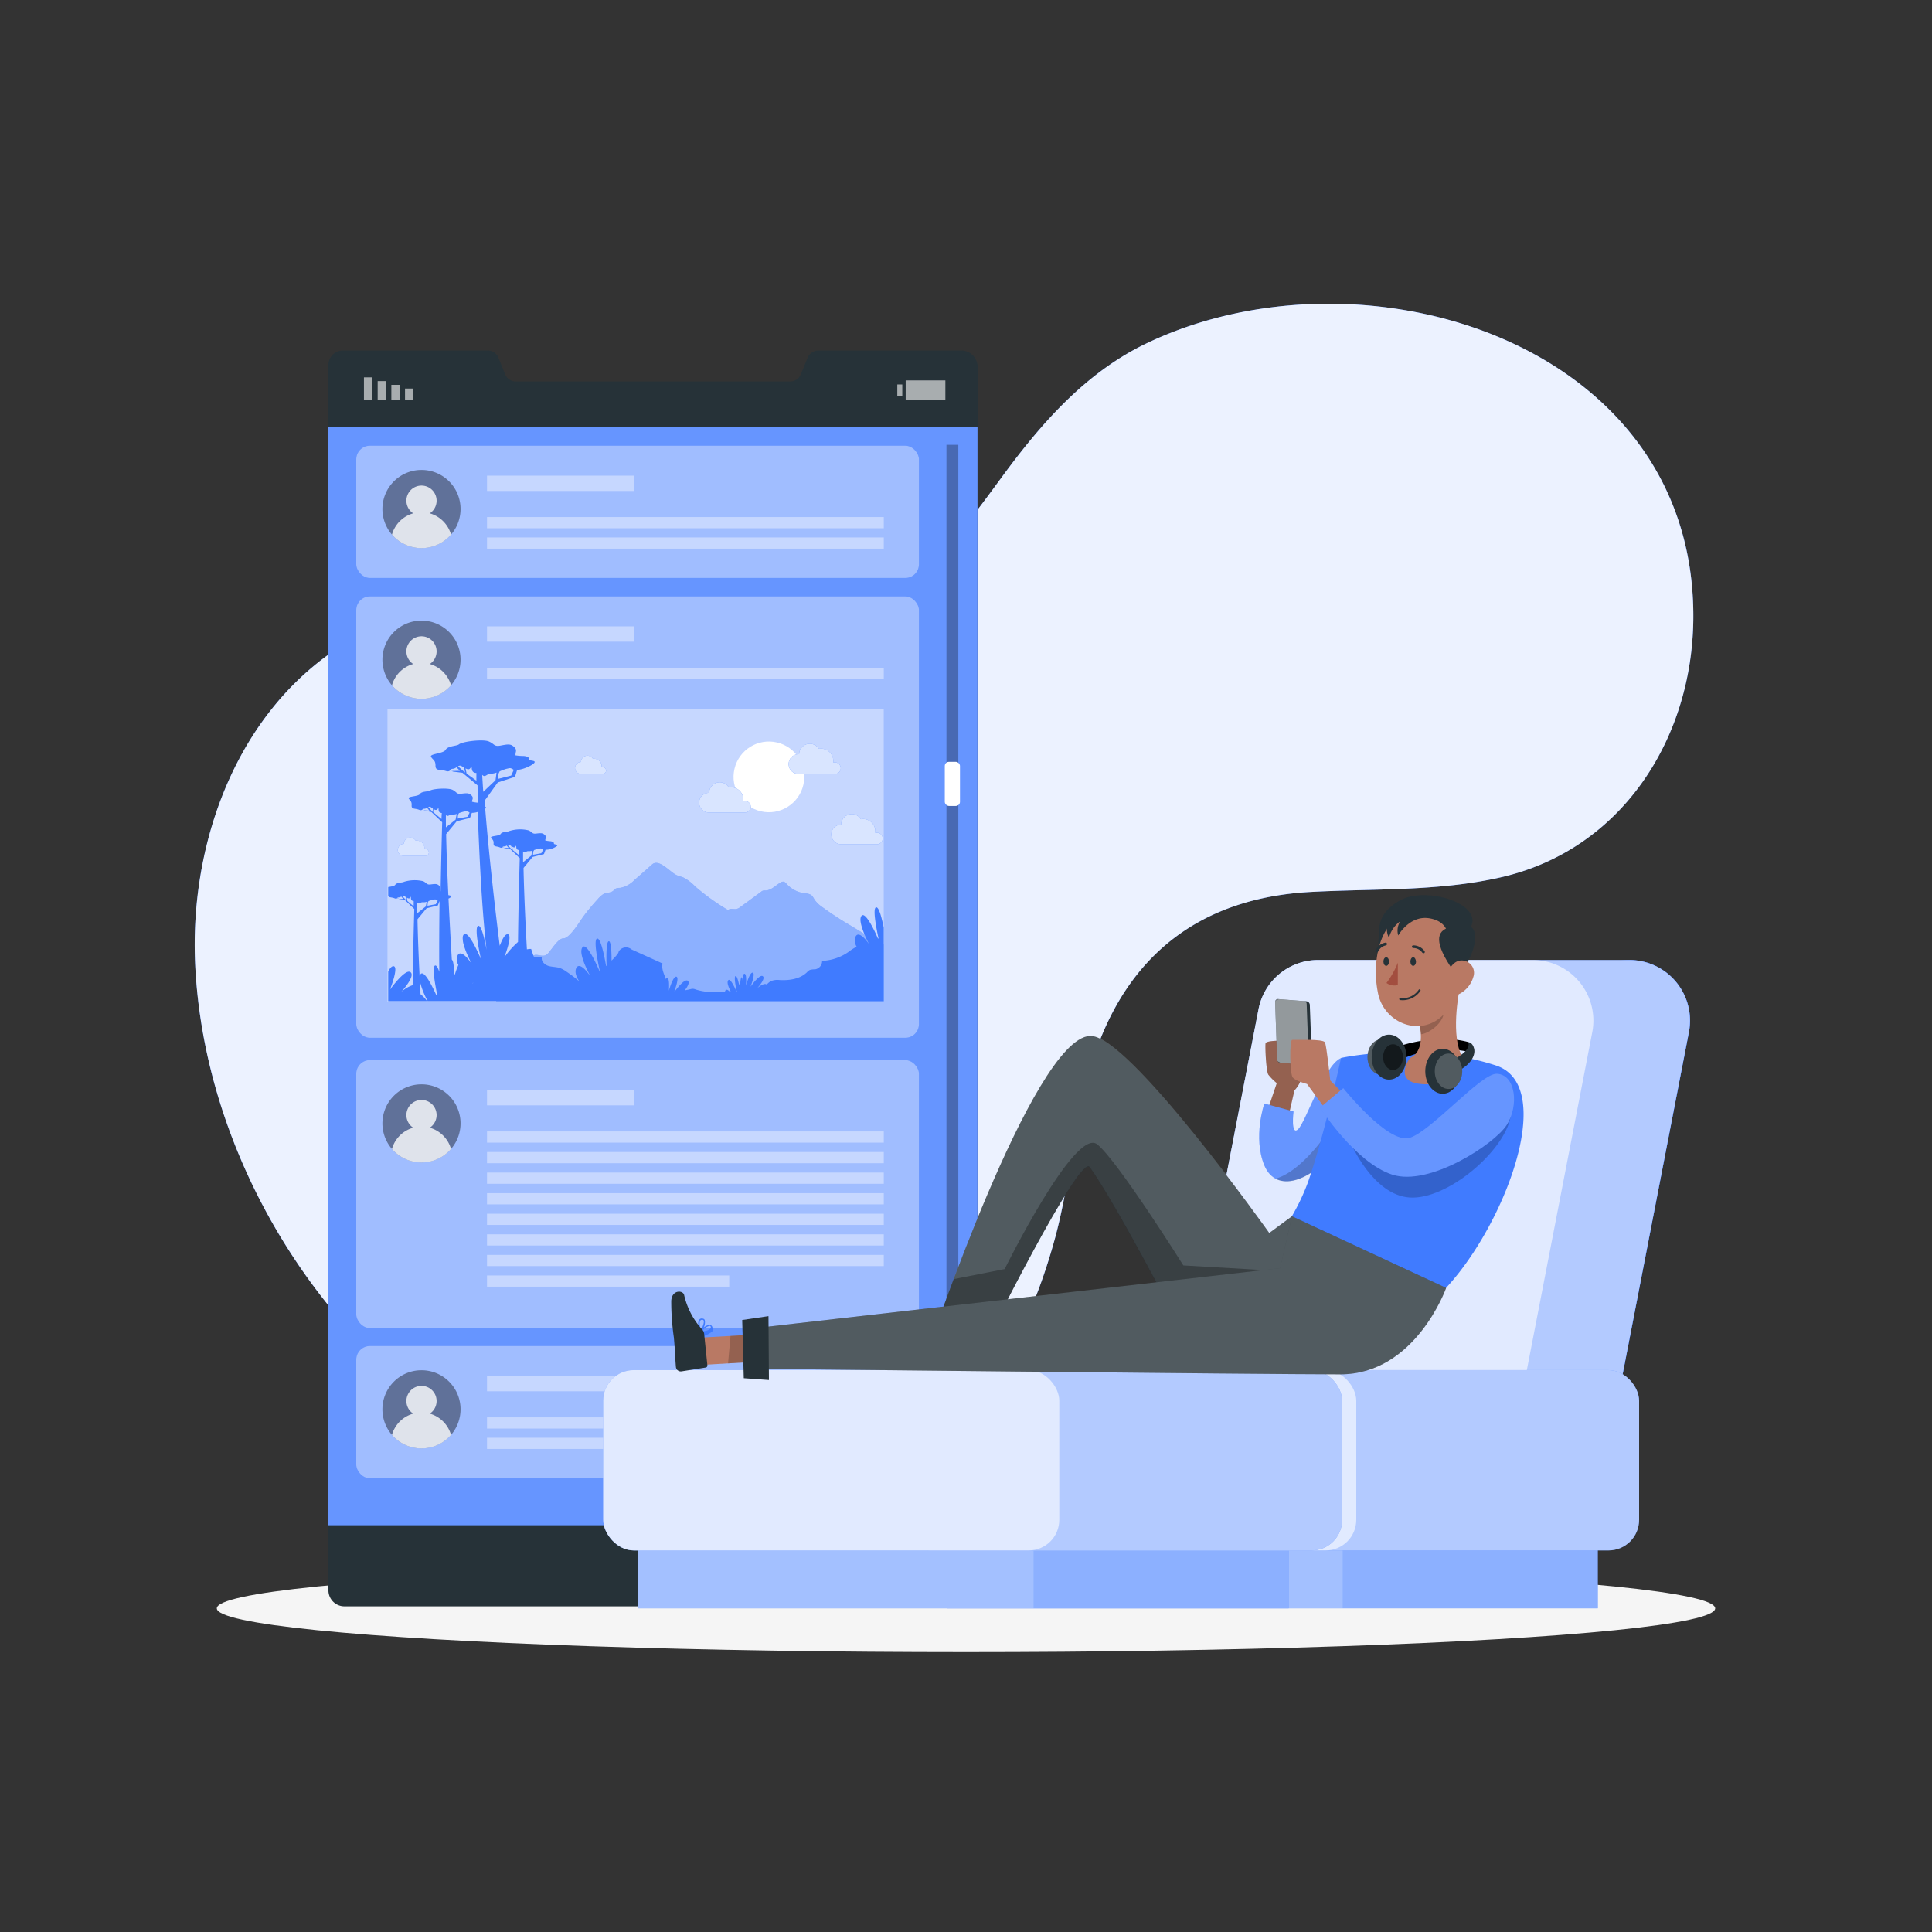 <svg xmlns="http://www.w3.org/2000/svg" viewBox="0 0 500 500"><rect x="0" y="0" width="500" height="500" fill="#333333" stroke="none"/><g id="freepik--background-simple--inject-5"><path d="M100.13,160.44A93.06,93.06,0,0,0,84.2,170c-24.46,18.21-35.14,50.24-33.67,79.89,2.36,47.63,30.31,94.94,70.46,120.36,28.16,17.84,66.05,25.22,98.63,15.3,29.94-9.12,45.45-36.21,53.31-64.73,4.23-15.37,5-31.5,10-46.81,8.87-27.27,28.19-41.66,56.33-43.18,16.37-.88,33-.11,49.09-3.77,31.43-7.12,49.69-36,49.88-67.11.45-71.3-85.28-97.9-141.44-71.12-15.66,7.47-27.14,20.53-37.25,34.28-7.46,10.14-14.91,20.59-25.07,28-19.88,14.54-44.09,4.94-65.76,1.18C145.75,148.3,121.23,150.52,100.13,160.44Z" style="fill:#407BFF"></path><path d="M100.13,160.44A93.06,93.06,0,0,0,84.2,170c-24.46,18.21-35.14,50.24-33.67,79.89,2.36,47.63,30.31,94.94,70.46,120.36,28.16,17.84,66.05,25.22,98.63,15.3,29.94-9.12,45.45-36.21,53.31-64.73,4.23-15.37,5-31.5,10-46.81,8.87-27.27,28.19-41.66,56.33-43.18,16.37-.88,33-.11,49.09-3.77,31.43-7.12,49.69-36,49.88-67.11.45-71.3-85.28-97.9-141.44-71.12-15.66,7.47-27.14,20.53-37.25,34.28-7.46,10.14-14.91,20.59-25.07,28-19.88,14.54-44.09,4.94-65.76,1.18C145.75,148.3,121.23,150.52,100.13,160.44Z" style="fill:#fff;opacity:0.9"></path></g><g id="freepik--Shadow--inject-5"><ellipse id="freepik--path--inject-5" cx="250" cy="416.24" rx="193.89" ry="11.32" style="fill:#f5f5f5"></ellipse></g><g id="freepik--Interface--inject-5"><path d="M253,95V411.1a4.62,4.62,0,0,1-4.69,4.62H89.16A4.14,4.14,0,0,1,85,411.48V94.6a3.73,3.73,0,0,1,3.59-3.88h37.78A2.94,2.94,0,0,1,129,92.6l1.73,4.26a2.94,2.94,0,0,0,2.69,1.86h71.13a2.91,2.91,0,0,0,2.69-1.83L209,92.61a3,3,0,0,1,2.69-1.89h37.18A4.22,4.22,0,0,1,253,95Z" style="fill:#263238"></path><rect x="84.97" y="110.47" width="168" height="284.25" style="fill:#407BFF"></rect><rect x="84.97" y="110.47" width="168" height="284.25" style="fill:#fff;opacity:0.2;isolation:isolate"></rect><rect x="104.82" y="100.56" width="2.17" height="2.9" transform="translate(211.81 204.02) rotate(180)" style="fill:#fff;opacity:0.6;isolation:isolate"></rect><rect x="101.28" y="99.6" width="2.17" height="3.86" transform="translate(204.73 203.06) rotate(180)" style="fill:#fff;opacity:0.6;isolation:isolate"></rect><rect x="97.73" y="98.63" width="2.17" height="4.83" transform="translate(197.64 202.09) rotate(180)" style="fill:#fff;opacity:0.6;isolation:isolate"></rect><rect x="94.19" y="97.66" width="2.17" height="5.8" transform="translate(190.55 201.12) rotate(180)" style="fill:#fff;opacity:0.6;isolation:isolate"></rect><rect x="232.22" y="99.5" width="1.29" height="2.9" style="fill:#fff;opacity:0.6;isolation:isolate"></rect><rect x="234.39" y="98.45" width="10.27" height="5.01" transform="translate(479.05 201.91) rotate(180)" style="fill:#fff;opacity:0.6;isolation:isolate"></rect><rect x="92.2" y="115.35" width="145.62" height="34.23" rx="3.53" style="fill:#407BFF"></rect><rect x="92.2" y="115.35" width="145.62" height="34.23" rx="3.53" style="fill:#fff;opacity:0.5"></rect><path d="M119.19,131.73a10.11,10.11,0,1,1-10.11-10.11A10.1,10.1,0,0,1,119.19,131.73Z" style="opacity:0.4;isolation:isolate"></path><path d="M116.73,138.35a10.1,10.1,0,0,1-15.29,0,7.94,7.94,0,0,1,5.5-5.5,3.91,3.91,0,1,1,4.29,0A8,8,0,0,1,116.73,138.35Z" style="fill:#fff;opacity:0.8"></path><rect x="126.04" y="123.1" width="38.09" height="3.96" style="fill:#fff;opacity:0.4"></rect><rect x="126.04" y="133.81" width="102.68" height="2.9" style="fill:#fff;opacity:0.4"></rect><rect x="126.04" y="139.09" width="102.68" height="2.9" style="fill:#fff;opacity:0.4"></rect><rect x="92.2" y="154.35" width="145.62" height="114.23" rx="3.53" style="fill:#407BFF"></rect><rect x="92.2" y="154.35" width="145.62" height="114.23" rx="3.53" style="fill:#fff;opacity:0.5"></rect><path d="M119.19,170.73a10.11,10.11,0,1,1-10.11-10.11A10.1,10.1,0,0,1,119.19,170.73Z" style="opacity:0.4;isolation:isolate"></path><path d="M116.73,177.35a10.1,10.1,0,0,1-15.29,0,7.94,7.94,0,0,1,5.5-5.5,3.91,3.91,0,1,1,4.29,0A8,8,0,0,1,116.73,177.35Z" style="fill:#fff;opacity:0.8"></path><rect x="126.04" y="162.1" width="38.09" height="3.96" style="fill:#fff;opacity:0.4"></rect><rect x="126.04" y="172.81" width="102.68" height="2.9" style="fill:#fff;opacity:0.4"></rect><rect x="100.28" y="183.59" width="128.43" height="75.63" style="fill:#fff;opacity:0.4"></rect><path d="M228.71,244.46v14.76H128.38c1-1.71,2.11-3.38,3.24-5s3-4.86,5-5.8a2.58,2.58,0,0,1,.58-.18l.59-.78.13-.08a2.25,2.25,0,0,1,.38-.19c.65-.3,2,.45,2.95,0,.15-.1.31-.21.46-.33,1-1,2.71-4,4.06-4,1.69.08,4.53-4.84,5.41-5.95a52,52,0,0,1,3.5-4.18,6.54,6.54,0,0,1,1.48-1.35c.85-.45,1.85-.21,2.62-.91a3.35,3.35,0,0,1,.57-.5,2.55,2.55,0,0,1,1.1-.18,6.81,6.81,0,0,0,3.7-2c1.54-1.35,3.08-2.69,4.6-4.06,1.81-1.62,4.65,2,6.41,2.78.56.24,1.17.37,1.73.61a11.4,11.4,0,0,1,3,2.28,59,59,0,0,0,8.55,6.14c.51-.57,1.46-.14,2.21-.3a2.71,2.71,0,0,0,1-.54l5.33-3.91a1.23,1.23,0,0,1,.82-.34c1.64.15,2.79-1.22,4.12-2a1.36,1.36,0,0,1,.79-.28c.37,0,.64.35.9.62a7.58,7.58,0,0,0,4.62,2.4,3.35,3.35,0,0,1,1.75.47,4.19,4.19,0,0,1,.78,1.11,7.67,7.67,0,0,0,1.92,1.89,83.59,83.59,0,0,0,7.28,4.77l3.73,2.27.06,0c1.16.7,2.33,1.41,3.54,2C227.78,244,228.26,244.25,228.71,244.46Z" style="fill:#407BFF"></path><path d="M228.71,244.46v14.76H128.38c1-1.71,2.11-3.38,3.24-5s3-4.86,5-5.8a2.58,2.58,0,0,1,.58-.18l.59-.78.13-.08a2.25,2.25,0,0,1,.38-.19c.65-.3,2,.45,2.95,0,.15-.1.31-.21.46-.33,1-1,2.71-4,4.06-4,1.69.08,4.53-4.84,5.41-5.95a52,52,0,0,1,3.5-4.18,6.54,6.54,0,0,1,1.48-1.35c.85-.45,1.85-.21,2.62-.91a3.35,3.35,0,0,1,.57-.5,2.55,2.55,0,0,1,1.1-.18,6.81,6.81,0,0,0,3.7-2c1.54-1.35,3.08-2.69,4.6-4.06,1.81-1.62,4.65,2,6.41,2.78.56.24,1.17.37,1.73.61a11.4,11.4,0,0,1,3,2.28,59,59,0,0,0,8.55,6.14c.51-.57,1.46-.14,2.21-.3a2.71,2.71,0,0,0,1-.54l5.33-3.91a1.23,1.23,0,0,1,.82-.34c1.64.15,2.79-1.22,4.12-2a1.36,1.36,0,0,1,.79-.28c.37,0,.64.35.9.62a7.58,7.58,0,0,0,4.62,2.4,3.35,3.35,0,0,1,1.75.47,4.19,4.19,0,0,1,.78,1.11,7.67,7.67,0,0,0,1.92,1.89,83.59,83.59,0,0,0,7.28,4.77l3.73,2.27.06,0c1.16.7,2.33,1.41,3.54,2C227.78,244,228.26,244.25,228.71,244.46Z" style="fill:#fff;opacity:0.4"></path><circle cx="198.99" cy="201.07" r="9.15" transform="translate(-42.41 348.54) rotate(-76.72)" style="fill:#fff"></circle><path d="M217.58,198.79a1.5,1.5,0,0,0-1.92-1.43,3.44,3.44,0,0,0,0-.46,3.15,3.15,0,0,0-3.15-3.15,3.81,3.81,0,0,0-.59.05,2.76,2.76,0,0,0-5.11,1.4h0a2.55,2.55,0,1,0,0,5.09h9.33A1.48,1.48,0,0,0,217.58,198.79Z" style="fill:#407BFF"></path><path d="M194.29,208.78a1.49,1.49,0,0,0-1.49-1.49,1.55,1.55,0,0,0-.43.07,3.57,3.57,0,0,0,0-.46,3.17,3.17,0,0,0-3.16-3.16,2.78,2.78,0,0,0-.58.06,2.75,2.75,0,0,0-5.11,1.39h-.05a2.54,2.54,0,1,0,0,5.08h9.33A1.49,1.49,0,0,0,194.29,208.78Z" style="fill:#407BFF"></path><path d="M228.45,217a1.49,1.49,0,0,0-1.49-1.49,1.54,1.54,0,0,0-.43.06,3.29,3.29,0,0,0,0-.45,3.15,3.15,0,0,0-3.15-3.16,2.78,2.78,0,0,0-.58.06,2.76,2.76,0,0,0-5.12,1.39h0a2.54,2.54,0,0,0,0,5.08H227A1.49,1.49,0,0,0,228.45,217Z" style="fill:#407BFF"></path><path d="M111,220.64a.9.9,0,0,0-.9-.9,1.09,1.09,0,0,0-.26,0,2.45,2.45,0,0,0,0-.27,1.9,1.9,0,0,0-1.91-1.91,2.07,2.07,0,0,0-.35,0,1.67,1.67,0,0,0-3.09.85h0a1.54,1.54,0,0,0,0,3.08h5.64A.91.91,0,0,0,111,220.64Z" style="fill:#407BFF"></path><path d="M156.86,199.46a.9.9,0,0,0-.9-.91,1.17,1.17,0,0,0-.26,0,1.23,1.23,0,0,0,0-.27,1.9,1.9,0,0,0-1.9-1.91,2,2,0,0,0-.35,0,1.68,1.68,0,0,0-1.43-.8,1.66,1.66,0,0,0-1.66,1.64h0a1.54,1.54,0,1,0,0,3.08H156A.89.89,0,0,0,156.86,199.46Z" style="fill:#407BFF"></path><path d="M226.74,234.82c-1,.2.16,5.91.62,8.06l-.15,0c-.87-2-3.25-7.07-4.25-5.85-.66.8,0,2.89.72,4.67.48,1.17,1,2.2,1.25,2.65l0,0c-.57-.82-2.64-3.58-3.49-2a3,3,0,0,0,.26,2.66,13.09,13.09,0,0,0-2.19,1.4,12.88,12.88,0,0,1-6.75,2.26,2.16,2.16,0,0,1-1.8,2.19,4.77,4.77,0,0,0-1.37.16,2.7,2.7,0,0,0-.77.62c-1.81,1.74-4.53,2.12-7,2a4.55,4.55,0,0,0-2.38.3,4,4,0,0,0-1,.87c-.65-.57-2.13.64-2.44.9.32-.36,2.2-2.49,1.41-3.07s-2.93,2.37-3.17,2.71c.13-.35,1.34-3.54.54-3.63s-1.73,3.37-1.73,3.37.3-3.17-.41-3.08c-.33,0-.44.95-.45,1.91,0-.59-.13-1-.28-1s-.33.93-.34,1.91c-.11-.12-.21-.16-.3,0-.24-1.11-.57-2.3-.9-2.23-.5.1.08,3,.32,4h-.08c-.44-1-1.63-3.54-2.13-2.93s.19,2,.64,3h-.23c-.41-.43-.92-.79-1.19-.29a1.17,1.17,0,0,0-.09.32c-.41,0-.81,0-1.22,0a16.51,16.51,0,0,1-6.31-.61,2.41,2.41,0,0,0-.73-.2,2.45,2.45,0,0,0-.71.11c-.47.12-.94.21-1.41.29.66-.89,1.35-2,.77-2.47-.77-.56-2.56,1.67-3.3,2.65h-.16c.39-1,1.24-3.61.48-3.71s-1.7,2.83-1.92,3.63h0c.06-.75.21-3.38-.48-3.29-.13,0-.22.15-.29.35l0-.1c-.49-1.29-1.18-2.63-.86-4l-8-3.62a2.22,2.22,0,0,0-3.36.53c0,.49-1,1.5-1.84,2.34,0-2.45-.15-4.85-.65-5-.77-.16-.71,4.15-.64,6.29l-.12.15c-.38-2.23-1.37-7.33-2.32-7.14-1.23.25.8,8.86.8,8.86s-3.34-8.14-4.58-6.63,1.61,6.66,2,7.46c-.41-.6-2.7-3.79-3.59-2.11-.57,1.06.07,2.47.72,3.47a35,35,0,0,0-3.39-2.56,6.62,6.62,0,0,0-1.59-.86c-1-.33-2.05-.26-3-.56s-1.93-1.23-1.68-2.23l-2.07-.1c0-.13-.09-.25-.13-.38-.2-.55-.38-1.12-.58-1.68a5.52,5.52,0,0,0-1.09.11c-.39-7.15-.76-15.06-.87-21.07l2.35-2.84,2.93-.74.42-1.13a5,5,0,0,0,3-1c.24-.47-.9-.28-.84-.61s-.46-.56-1-.6a6.88,6.88,0,0,1-1.23-.19c0-.12,0-.26.09-.46.16-.45.08-.75-.42-1.13s-1-.31-2.06-.19-.93-.36-1.9-.82a9.24,9.24,0,0,0-5,.16c-.37.26-1.83.11-2.24.74s-2.8.48-2.49,1,.7.58.64,1.5.78.62,1.62,1c.47.2.64.07.8-.08l.38.26,1.58.32,2.39,2.28c-.13,4.38-.35,13.14-.45,21.69a22.3,22.3,0,0,0-3.56,4c.2-.51,2.24-5.85.91-6-.76-.09-1.53,1.53-2.08,3-.87-6.93-2.68-22.08-3.76-35.49a.62.62,0,0,0,.16-.17c.1-.2,0-.3-.2-.36l-.12-1.52,3.41-4.74,4.47-1.46.54-1.8c1.48,0,4.23-1.28,4.51-1.91s-1.43-.33-1.38-.85-.77-.83-1.65-.83a11.62,11.62,0,0,1-1.93-.17c.07-.19,0-.41.09-.73.21-.71,0-1.16-.76-1.71s-1.58-.38-3.24-.07-1.48-.47-3-1.09-6.8,0-7.73.78c-.55.44-2.85.36-3.41,1.39s-4.32,1-3.76,1.86,1.14.83,1.14,2.27,1.27.88,2.62,1.34c.76.25,1,0,1.24-.21l.62.37,2.5.32,3.9,3.26c0,1.28.08,2.78.14,4.47h-.14a10.21,10.21,0,0,1-1.44-.23c.06-.14,0-.31.11-.54.19-.52.09-.87-.49-1.32s-1.15-.37-2.41-.22-1.09-.42-2.22-1-5.09-.32-5.82.18c-.44.31-2.15.13-2.62.87s-3.28.56-2.91,1.2.81.68.74,1.76.91.72,1.89,1.13c.55.23.75.09.94-.09l.45.31,1.84.37,2.79,2.66c-.11,3.84-.28,10.54-.41,17.86l-.2,0c0-.12,0-.26.09-.47.16-.44.08-.74-.42-1.13s-1-.31-2.06-.18-.93-.36-1.9-.83a9.34,9.34,0,0,0-5,.16c-.37.26-1.83.11-2.24.75-.24.38-1.17.47-1.83.6v2.21c.12.58.85.38,1.59.68.48.2.65.08.81-.07l.38.26,1.58.31,2.39,2.29c-.12,4-.32,11.81-.43,19.71a8.44,8.44,0,0,0-2.93,1.73c.49-.55,3.68-4.16,2.36-5.11s-5.08,4.23-5.29,4.53c.1-.27,2.31-5.89.93-6.06-.48-.05-1,.57-1.39,1.42v7.62H228.71V240.09C228.23,237.68,227.48,234.68,226.74,234.82ZM129,200.26l.3-.62a12.5,12.5,0,0,1,1.75-.66c.89-.17.93-.4,1.91.26l-.67,1.48-3.29.83Zm-12-.73-.47-.26a.91.91,0,0,1,.54-.29,1.77,1.77,0,0,0,1.07-.42l.87.93Zm1.53-1.21c.71-.38.78-.09,1.61.37l.22,1.25Zm2.23,1.89-.28-1.35.25.12c.8.34,1-.15,1.26-.66.16.32,0,.81.36,1.34a1.18,1.18,0,0,0,.94.38c0,.51,0,1.2,0,2ZM103.08,232.6l-.29-.19a.55.55,0,0,1,.36-.16,1.14,1.14,0,0,0,.7-.23l.52.64Zm1-.71c.47-.22.5,0,1,.31l.08.8Zm2.94,2.63-1.59-1.33-.13-.87.16.09c.5.25.68,0,.83-.37.1.21,0,.51.18.87.08.16.31.24.59.28C107.08,233.52,107.07,234,107.05,234.52Zm3.68-.94.21-.38a9.49,9.49,0,0,1,1.15-.35c.58-.07.62-.21,1.21.25l-.49.91-2.14.4Zm-2.71,0c.48.6.77-.14,1.44-.07a2.92,2.92,0,0,0,1-.12l0,0-.24,1.2L108,236.34C108,235.34,108,234.4,108,233.55ZM110.47,259a8.22,8.22,0,0,0-1.64-1.7c-.06-1.11-.11-2.23-.17-3.35a21.3,21.3,0,0,0,2,5.08Zm3.22-7.49c-.33-1-.7-1.71-1.06-1.64-.91.18,0,5,.49,7.45l-.21.2c-1-2.21-3.12-6.56-4.06-5.42a1.27,1.27,0,0,0-.25.66c-.26-5.27-.47-10.55-.55-14.85l2.35-2.84,2.92-.74.43-1.14h0C113.68,239.52,113.63,246.08,113.69,251.53Zm-4.07-41.8-.34-.21a.64.64,0,0,1,.42-.19,1.27,1.27,0,0,0,.82-.27l.6.75Zm1.21-.82c.55-.26.58,0,1.18.35l.1,1Zm3.43,3.07-1.86-1.55-.14-1,.18.1c.58.29.79-.06,1-.43.11.25,0,.6.2,1a1,1,0,0,0,.7.33C114.3,210.81,114.28,211.34,114.26,212ZM127,200.24a4.49,4.49,0,0,0,1.49-.3l0,.09-.25,1.89-3.17,3c-.11-1.51-.2-3-.28-4.39C125.59,201.38,126,200.19,127,200.24Zm-8.47,10.65.25-.45a9,9,0,0,1,1.35-.41c.67-.08.71-.25,1.41.29l-.58,1.07-2.5.46Zm-3.16,0c.55.7.89-.17,1.68-.08a3.38,3.38,0,0,0,1.14-.15l0,.06-.28,1.4-2.5,2C115.39,212.94,115.39,211.85,115.4,210.85Zm1.93,42.63v0h0A.1.1,0,0,1,117.33,253.48ZM120,252a.56.56,0,0,0,0-.12l.11.13Zm2.27,2.5v0l.11-.13.1,0Zm2.32-6s-3.34-8.14-4.59-6.63a1.23,1.23,0,0,0-.21.43,2.88,2.88,0,0,0,0,1l0,.22a6.66,6.66,0,0,0,.14.7,17.36,17.36,0,0,0,.77,2.27c0,.08.07.17.11.26l.31.7a.17.17,0,0,1,0,.05l.19.39c.32.69.61,1.23.72,1.45a13.15,13.15,0,0,0-1.33-1.64l-.18-.18c-.76-.72-1.61-1.17-2.08-.29a2.82,2.82,0,0,0,.19,2.5,19.82,19.82,0,0,0-.9,2.43l-.29,0c.06-1.37,0-3.43-.51-3.82-.28-4.76-.59-10.29-.86-15.79a1.66,1.66,0,0,0,.67-.46c.18-.35-.43-.33-.71-.44-.27-5.63-.48-11.18-.57-15.78l2.74-3.33,3.43-.86.49-1.31a5,5,0,0,0,1.51-.24c.38,10.53,1.1,26,2.31,35.71-.46-2.47-1.33-6.41-2.17-6.24C122.52,239.94,124.55,248.56,124.55,248.56ZM138,220.39l.22-.39a7.31,7.31,0,0,1,1.14-.34c.58-.07.62-.22,1.21.24l-.49.92-2.14.39Zm-1.26-.11a2.66,2.66,0,0,0,1-.12l0,.05-.23,1.2-2.14,1.74c0-1,0-1.94,0-2.8C135.81,221,136.1,220.21,136.78,220.28Zm-6.39-.88-.29-.19a.57.57,0,0,1,.36-.16,1.19,1.19,0,0,0,.71-.22l.51.63Zm1-.71c.47-.21.5,0,1,.31l.08.81Zm1.34,1.31-.12-.88.16.09c.49.25.67-.05.83-.37.09.21,0,.52.17.87a.72.72,0,0,0,.59.28c0,.33,0,.78,0,1.33Zm59.37,36.22c0-.12,0-.23,0-.35,0,.27,0,.44,0,.44Z" style="fill:#407BFF"></path><g style="opacity:0.8"><path d="M217.58,198.79a1.5,1.5,0,0,0-1.92-1.43,3.44,3.44,0,0,0,0-.46,3.15,3.15,0,0,0-3.15-3.15,3.81,3.81,0,0,0-.59.05,2.76,2.76,0,0,0-5.11,1.4h0a2.55,2.55,0,1,0,0,5.09h9.33A1.48,1.48,0,0,0,217.58,198.79Z" style="fill:#fff"></path><path d="M194.29,208.78a1.49,1.49,0,0,0-1.49-1.49,1.55,1.55,0,0,0-.43.07,3.57,3.57,0,0,0,0-.46,3.17,3.17,0,0,0-3.16-3.16,2.78,2.78,0,0,0-.58.06,2.75,2.75,0,0,0-5.11,1.39h-.05a2.54,2.54,0,1,0,0,5.08h9.33A1.49,1.49,0,0,0,194.29,208.78Z" style="fill:#fff"></path><path d="M228.45,217a1.49,1.49,0,0,0-1.49-1.49,1.54,1.54,0,0,0-.43.06,3.29,3.29,0,0,0,0-.45,3.15,3.15,0,0,0-3.15-3.16,2.78,2.78,0,0,0-.58.06,2.76,2.76,0,0,0-5.12,1.39h0a2.54,2.54,0,0,0,0,5.08H227A1.49,1.49,0,0,0,228.45,217Z" style="fill:#fff"></path><path d="M111,220.64a.9.9,0,0,0-.9-.9,1.09,1.09,0,0,0-.26,0,2.45,2.45,0,0,0,0-.27,1.9,1.9,0,0,0-1.91-1.91,2.07,2.07,0,0,0-.35,0,1.67,1.67,0,0,0-3.09.85h0a1.54,1.54,0,0,0,0,3.08h5.64A.91.91,0,0,0,111,220.64Z" style="fill:#fff"></path><path d="M156.86,199.46a.9.9,0,0,0-.9-.91,1.17,1.17,0,0,0-.26,0,1.23,1.23,0,0,0,0-.27,1.9,1.9,0,0,0-1.9-1.91,2,2,0,0,0-.35,0,1.68,1.68,0,0,0-1.43-.8,1.66,1.66,0,0,0-1.66,1.64h0a1.54,1.54,0,1,0,0,3.08H156A.89.89,0,0,0,156.86,199.46Z" style="fill:#fff"></path></g><rect x="92.2" y="274.35" width="145.62" height="69.36" rx="3.53" style="fill:#407BFF"></rect><rect x="92.2" y="274.35" width="145.62" height="69.36" rx="3.53" style="fill:#fff;opacity:0.5"></rect><path d="M119.19,290.73a10.11,10.11,0,1,1-10.11-10.11A10.1,10.1,0,0,1,119.19,290.73Z" style="opacity:0.4;isolation:isolate"></path><path d="M116.73,297.35a10.1,10.1,0,0,1-15.29,0,7.94,7.94,0,0,1,5.5-5.5,3.91,3.91,0,1,1,4.29,0A8,8,0,0,1,116.73,297.35Z" style="fill:#fff;opacity:0.8"></path><rect x="126.04" y="282.1" width="38.09" height="3.96" style="fill:#fff;opacity:0.4"></rect><rect x="126.04" y="292.81" width="102.68" height="2.9" style="fill:#fff;opacity:0.4"></rect><rect x="126.04" y="298.14" width="102.68" height="2.9" style="fill:#fff;opacity:0.4"></rect><rect x="126.04" y="303.46" width="102.68" height="2.9" style="fill:#fff;opacity:0.4"></rect><rect x="126.04" y="308.79" width="102.68" height="2.9" style="fill:#fff;opacity:0.4"></rect><rect x="126.04" y="314.11" width="102.68" height="2.9" style="fill:#fff;opacity:0.4"></rect><rect x="126.04" y="319.44" width="102.68" height="2.9" style="fill:#fff;opacity:0.4"></rect><rect x="126.04" y="324.76" width="102.68" height="2.9" style="fill:#fff;opacity:0.4"></rect><rect x="126.04" y="330.09" width="62.68" height="2.9" style="fill:#fff;opacity:0.4"></rect><rect x="92.2" y="348.35" width="145.62" height="34.23" rx="3.53" style="fill:#407BFF"></rect><rect x="92.2" y="348.35" width="145.62" height="34.23" rx="3.53" style="fill:#fff;opacity:0.5"></rect><path d="M119.19,364.73a10.11,10.11,0,1,1-10.11-10.11A10.1,10.1,0,0,1,119.19,364.73Z" style="opacity:0.4;isolation:isolate"></path><path d="M116.73,371.35a10.1,10.1,0,0,1-15.29,0,7.94,7.94,0,0,1,5.5-5.5,3.91,3.91,0,1,1,4.29,0A8,8,0,0,1,116.73,371.35Z" style="fill:#fff;opacity:0.8"></path><rect x="126.04" y="356.1" width="38.09" height="3.96" style="fill:#fff;opacity:0.4"></rect><rect x="126.04" y="366.81" width="102.68" height="2.9" style="fill:#fff;opacity:0.4"></rect><rect x="126.04" y="372.09" width="102.68" height="2.9" style="fill:#fff;opacity:0.4"></rect><rect x="244.94" y="115.12" width="3.07" height="273.34" style="opacity:0.3;isolation:isolate"></rect><rect x="244.51" y="197.16" width="3.93" height="11.42" rx="1.07" style="fill:#fff"></rect></g><g id="freepik--Sofa--inject-5"><rect x="245.02" y="398.49" width="168.49" height="17.74" style="fill:#407BFF"></rect><rect x="245.02" y="398.49" width="168.49" height="17.74" style="fill:#fff;opacity:0.4;isolation:isolate"></rect><rect x="245.02" y="398.49" width="102.46" height="17.74" style="fill:#fff;opacity:0.2;isolation:isolate"></rect><rect x="165.02" y="398.49" width="168.49" height="17.74" style="fill:#407BFF"></rect><rect x="165.02" y="398.49" width="168.49" height="17.74" style="fill:#fff;opacity:0.4;isolation:isolate"></rect><rect x="165.02" y="398.49" width="102.46" height="17.74" style="fill:#fff;opacity:0.2;isolation:isolate"></rect><path d="M307.41,355.68H419.93l17.15-88.56a15.68,15.68,0,0,0-15.4-18.67H341.11a15.69,15.69,0,0,0-15.4,12.71Z" style="fill:#407BFF"></path><path d="M388,355.68h31.95l17.15-88.56a15.68,15.68,0,0,0-15.4-18.67h0a15.69,15.69,0,0,0-15.4,12.71Z" style="fill:#407BFF"></path><g style="opacity:0.6;isolation:isolate"><path d="M437.08,267.12l-17.15,88.56H307.41l18.3-94.52a15.69,15.69,0,0,1,15.4-12.71h80.57A15.68,15.68,0,0,1,437.08,267.12Z" style="fill:#fff"></path></g><g style="opacity:0.6;isolation:isolate"><path d="M412.08,267.12l-17.15,88.56H307.41l18.3-94.52a15.69,15.69,0,0,1,15.4-12.71h55.57A15.68,15.68,0,0,1,412.08,267.12Z" style="fill:#fff"></path></g><rect x="232.97" y="354.59" width="191.23" height="46.66" rx="7.91" style="fill:#407BFF"></rect><rect x="232.97" y="354.59" width="118.03" height="46.66" rx="7.91" style="fill:#fff;opacity:0.6;isolation:isolate"></rect><rect x="232.97" y="354.59" width="191.23" height="46.66" rx="7.91" style="fill:#fff;opacity:0.6;isolation:isolate"></rect><rect x="156.11" y="354.59" width="191.23" height="46.66" rx="7.91" style="fill:#407BFF"></rect><rect x="156.11" y="354.59" width="118.03" height="46.66" rx="7.91" style="fill:#fff;opacity:0.6;isolation:isolate"></rect><rect x="156.11" y="354.59" width="191.23" height="46.66" rx="7.91" style="fill:#fff;opacity:0.6;isolation:isolate"></rect></g><g id="freepik--Character--inject-5"><g id="freepik--group--inject-5"><polygon points="180.82 353.28 181.8 346.15 198.75 345.18 197.76 352.3 180.82 353.28" style="fill:#b97964"></polygon><polygon points="197.76 352.3 198.74 345.18 189.06 345.73 188.42 352.84 197.76 352.3" style="opacity:0.2;isolation:isolate"></polygon><path d="M182.19,346.2h0l-.37-.37a6.09,6.09,0,0,0,2.55-1.29,1.43,1.43,0,0,0,0-1,.85.85,0,0,0-.62-.67,2.58,2.58,0,0,0-1.64.73,3,3,0,0,0,.27-2,.67.67,0,0,0-.52-.35.88.88,0,0,0-.91.29,2,2,0,0,0-.22,1.38,9.06,9.06,0,0,0,.44,1.85s0,0,0,.06,0,0,.05,0,.07.29.1.3.43.65.43.65Zm1.49-3.07c.1,0,.22.05.27.29l0,.08a.5.5,0,0,1-.12.37c-.36.47-1.49.64-2.17.69,0-.05,0-.09.08-.15A3.37,3.37,0,0,1,183.68,343.13Zm-2.43-1.38a.64.64,0,0,1,.59-.18.32.32,0,0,1,.25.17c.23.45-.25,1.7-.69,2.58C181,343.07,181,342.12,181.25,341.75Z" style="fill:#407BFF"></path><path d="M182.25,345.34l.82,8a.52.52,0,0,1-.43.58h0l-6.32,1a1.27,1.27,0,0,1-1.39-1.12c-.24-2.81-.21-4.16-.54-7.69a65.08,65.08,0,0,1-.67-9.45c.17-3,3.15-2.76,3.34-1.47a19.81,19.81,0,0,0,4.67,8.9A2,2,0,0,1,182.25,345.34Z" style="fill:#263238"></path><path d="M332.07,269.32s-4.39-.08-4.54.69.13,7.19.71,8.1a13.9,13.9,0,0,0,2.19,2.2l-3.23,9.56,5.41,2.75L335,282.19s2.69-2.62,1.91-6S332.07,269.32,332.07,269.32Z" style="fill:#b97964"></path><path d="M332.07,269.32s-4.39-.08-4.54.69.13,7.19.71,8.1a13.9,13.9,0,0,0,2.19,2.2l-3.23,9.56,5.41,2.75L335,282.19s2.69-2.62,1.91-6S332.07,269.32,332.07,269.32Z" style="opacity:0.2;isolation:isolate"></path><path d="M347.06,273.82c-4.39,1.88-9.14,16.58-11.11,18.43s-1.19-4.61-1.19-4.61l-7.56-2.05s-3,8.71,0,16,12.18,4.39,19-4.79S347.06,273.82,347.06,273.82Z" style="fill:#407BFF"></path><path d="M327.2,301.62a6.54,6.54,0,0,0,2.88,3.43c4.15,2.24,10.85-1.11,16.15-8.22a16.64,16.64,0,0,0,3-7.49c1.18-7.75-2.2-15.52-2.2-15.52-4.39,1.88-9.14,16.58-11.12,18.43s-1.18-4.61-1.18-4.61l-7.56-2.05S324.19,294.3,327.2,301.62Z" style="fill:#fff;opacity:0.2;isolation:isolate"></path><path d="M330.08,305.05c4.15,2.24,10.85-1.11,16.15-8.22a16.64,16.64,0,0,0,3-7.49c-.82-1.72-1.45-2.76-1.45-2.76S339,302.57,330.08,305.05Z" style="opacity:0.2;isolation:isolate"></path><path d="M325.66,326a55.64,55.64,0,0,0,12.9-20.21c4.25-12.16,8.5-32,8.5-32s20.36-4.47,40.05,1.94-5.39,59.38-23.5,65.3Z" style="fill:#407BFF"></path><path d="M339.52,274.92a.67.67,0,0,1-.74.7l-7.46-.58a.87.87,0,0,1-.79-.81L330,259.36a.75.75,0,0,1,.74-.8l7.46.58a1,1,0,0,1,.78.92Z" style="fill:#263238"></path><path d="M338.17,259.9l.54,15a.58.58,0,0,1-.65.66l-6.33-.49c-.42,0-1.18-.33-1.2-.75L330,259.27c0-.43.74-.71,1.16-.67l6.33.49A.77.77,0,0,1,338.17,259.9Z" style="fill:#fff;opacity:0.5"></path><path d="M349.8,285.27l-5.54-5.67s-.92-8.89-1.37-9.84-7.67-.59-8.45-.65-.64,8.81.12,9.74,3.7,1.68,3.7,1.68l5.93,8.09Z" style="fill:#b97964"></path><path d="M349.51,295.68s5.74,13.65,15.37,14.24,24.18-11.76,26-20.62-11.31-.68-11.31-.68-16.86,9.77-17.19,9.8S349.51,295.68,349.51,295.68Z" style="opacity:0.2;isolation:isolate"></path><path d="M387.37,277.89c-4.06-.17-16.88,14.78-22.49,16.56s-17.24-12.84-17.24-12.84l-6,5.05s9,14.15,18.64,17.32,26.49-7.89,29.66-12.84S392.32,278.1,387.37,277.89Z" style="fill:#407BFF"></path><path d="M387.37,277.89c-4.06-.17-16.88,14.78-22.49,16.56s-17.24-12.84-17.24-12.84l-6,5.05s9,14.15,18.64,17.32,26.49-7.89,29.66-12.84S392.32,278.1,387.37,277.89Z" style="fill:#fff;opacity:0.2;isolation:isolate"></path><path d="M362.38,270.67s9.16-3.22,17.55-1a2.3,2.3,0,0,1,.54,2.61,28.28,28.28,0,0,0-18.09,2Z"></path><path d="M361,273.58c0,2.53-1.59,4.58-3.55,4.58s-3.54-2.05-3.54-4.58,1.59-4.59,3.54-4.59S361,271.05,361,273.58Z" style="fill:#263238"></path><path d="M361,273.58c0,2.53-1.59,4.58-3.55,4.58s-3.54-2.05-3.54-4.58,1.59-4.59,3.54-4.59S361,271.05,361,273.58Z" style="fill:#fff;opacity:0.2;isolation:isolate"></path><path d="M364,273.58c0,3.21-2,5.82-4.51,5.82s-4.5-2.61-4.5-5.82,2-5.82,4.5-5.82S364,270.36,364,273.58Z" style="fill:#263238"></path><path d="M363.09,273.58c0,1.84-1.16,3.33-2.58,3.33s-2.57-1.49-2.57-3.33,1.15-3.33,2.57-3.33S363.09,271.74,363.09,273.58Z" style="opacity:0.5;isolation:isolate"></path><path d="M377.81,255.51c-1.08,5.57-2.14,15.76,1.76,19.46,0,0-4.52,6.81-12.64,5.46-6.17-1-2.05-6.61-2.05-6.61,2.79-1.17,3.43-4.9,2.34-9.22Z" style="fill:#b97964"></path><path d="M373.49,259.22l-6.26,5.38a17.62,17.62,0,0,1,.54,3.07c2.37-.35,5.61-3,5.86-5.44A8.23,8.23,0,0,0,373.49,259.22Z" style="opacity:0.2;isolation:isolate"></path><path d="M364.55,240.81c3.05,2.15,1.57,5.67-5.51,11.09-2.76-3.73-3.1-10.87-.81-12.63S361.89,239,364.55,240.81Z" style="fill:#263238"></path><path d="M377.71,246.81c-.35,5.54-.39,9.41-1.9,12.6a11.72,11.72,0,0,1-2.28,3.23c-5.73,5.8-15,2.33-16.81-5.19-.06-.23-.11-.48-.15-.73-1.37-6.81-.16-17.33,7-20.21a10.3,10.3,0,0,1,14.17,10.3Z" style="fill:#b97964"></path><path d="M366.46,248.85c0,.62-.33,1.11-.73,1.11s-.72-.49-.72-1.11.32-1.1.72-1.11S366.42,248.25,366.46,248.85Z" style="fill:#263238"></path><path d="M359.48,248.85c0,.61-.33,1.11-.73,1.11s-.72-.49-.72-1.11.33-1.11.73-1.11S359.49,248.24,359.48,248.85Z" style="fill:#263238"></path><path d="M361.76,249.14a22.37,22.37,0,0,1-2.94,5.25,3.55,3.55,0,0,0,2.93.55Z" style="fill:#a24e3f"></path><path d="M368.36,246.66a.37.37,0,0,0,.23,0,.37.37,0,0,0,.08-.51,3.57,3.57,0,0,0-2.93-1.49.36.36,0,0,0-.34.36v0a.37.37,0,0,0,.39.33h0a2.85,2.85,0,0,1,2.3,1.2A.37.37,0,0,0,368.36,246.66Z" style="fill:#263238"></path><path d="M356.31,246.5a.36.36,0,0,0,.33-.21,2.88,2.88,0,0,1,2-1.62.38.38,0,0,0,.32-.41.37.37,0,0,0-.4-.31,3.58,3.58,0,0,0-2.59,2,.36.36,0,0,0,.16.48h0Z" style="fill:#263238"></path><path d="M374.72,240.12c-3.52,1.21-3.1,5,2.18,12.19,3.7-2.8,6-9.57,4.32-11.89S377.8,239.08,374.72,240.12Z" style="fill:#263238"></path><path d="M381.29,252.84a7.19,7.19,0,0,1-3.42,4.29c-2.21,1.19-3.87-.65-3.72-3,.13-2.14,1.45-5.35,3.89-5.56A3.2,3.2,0,0,1,381.29,252.84Z" style="fill:#b97964"></path><path d="M367.38,256.29a5.26,5.26,0,0,1-5,2.26" style="fill:none;stroke:#263238;stroke-linecap:round;stroke-linejoin:round;stroke-width:0.526px"></path><path d="M374.69,242.67s.52-4.08-4.68-5-8.15,4.43-8.15,4.43a4.5,4.5,0,0,1,.52-3.66,7.54,7.54,0,0,0-2.9,4.19s-.85-1-.49-3.88l-1.85,3.09s-1.67-5,5.24-8.84,22.6,1.19,17.81,7.65Z" style="fill:#263238"></path><path d="M375.93,274.34s5.06-2.41,4-4.65c0,0,1.19,0,1.58,1.73s-.92,4.2-4.35,5.82Z" style="fill:#263238"></path><ellipse cx="373.36" cy="277.24" rx="4.5" ry="5.82" style="fill:#263238"></ellipse><path d="M378.42,277.24c0,2.53-1.59,4.58-3.55,4.58s-3.55-2.05-3.55-4.58,1.59-4.59,3.55-4.59S378.42,274.7,378.42,277.24Z" style="fill:#263238"></path><path d="M378.42,277.24c0,2.53-1.59,4.58-3.55,4.58s-3.55-2.05-3.55-4.58,1.59-4.59,3.55-4.59S378.42,274.7,378.42,277.24Z" style="fill:#fff;opacity:0.2;isolation:isolate"></path><path d="M334.36,314.77l-5.88,4.32s-36.6-51.59-46.43-51c-14.85.84-41.8,81.23-41.8,81.23l14.69-1.53s24.46-49.41,27.11-45.69c7.3,10.26,24,42.71,24,42.71l26.44-3.6Z" style="fill:#263238"></path><path d="M334.36,314.77l-1,14.31v.06l-.83,12-26.44,3.6-.32-.62c-2.34-4.51-17-32.67-23.72-42.1-2.65-3.71-27.11,45.7-27.11,45.7l-14.69,1.53s2.56-7.64,6.54-18.23c8.92-23.77,25-62.42,35.26-63,9.83-.56,46.43,51,46.43,51Z" style="fill:#fff;opacity:0.2;isolation:isolate"></path><path d="M333.46,329.09l-.1.05c-1.17.72-12.64,7.63-27.59,15-2.34-4.51-17-32.67-23.72-42.1-2.65-3.71-27.11,45.7-27.11,45.7l-14.69,1.53s2.56-7.64,6.54-18.23l13.21-2.6s18.19-36.81,23.94-32.3c5.21,4.09,22.31,31.35,22.31,31.35l27.12,1.57Z" style="opacity:0.3;isolation:isolate"></path><path d="M346.87,355.68c-19.46,0-153.25-1.45-153.25-1.45V343.92L331.29,328.2l3.07-13.43,39.9,18.54S366.34,355.68,346.87,355.68Z" style="fill:#263238"></path><path d="M346.87,355.68c-19.46,0-153.25-1.45-153.25-1.45V343.92L331.29,328.2l3.07-13.43,39.9,18.54S366.34,355.68,346.87,355.68Z" style="fill:#fff;opacity:0.2;isolation:isolate"></path><polygon points="192.49 356.68 192.08 341.62 198.88 340.62 199 357.15 192.49 356.68" style="fill:#263238"></polygon></g></g></svg>